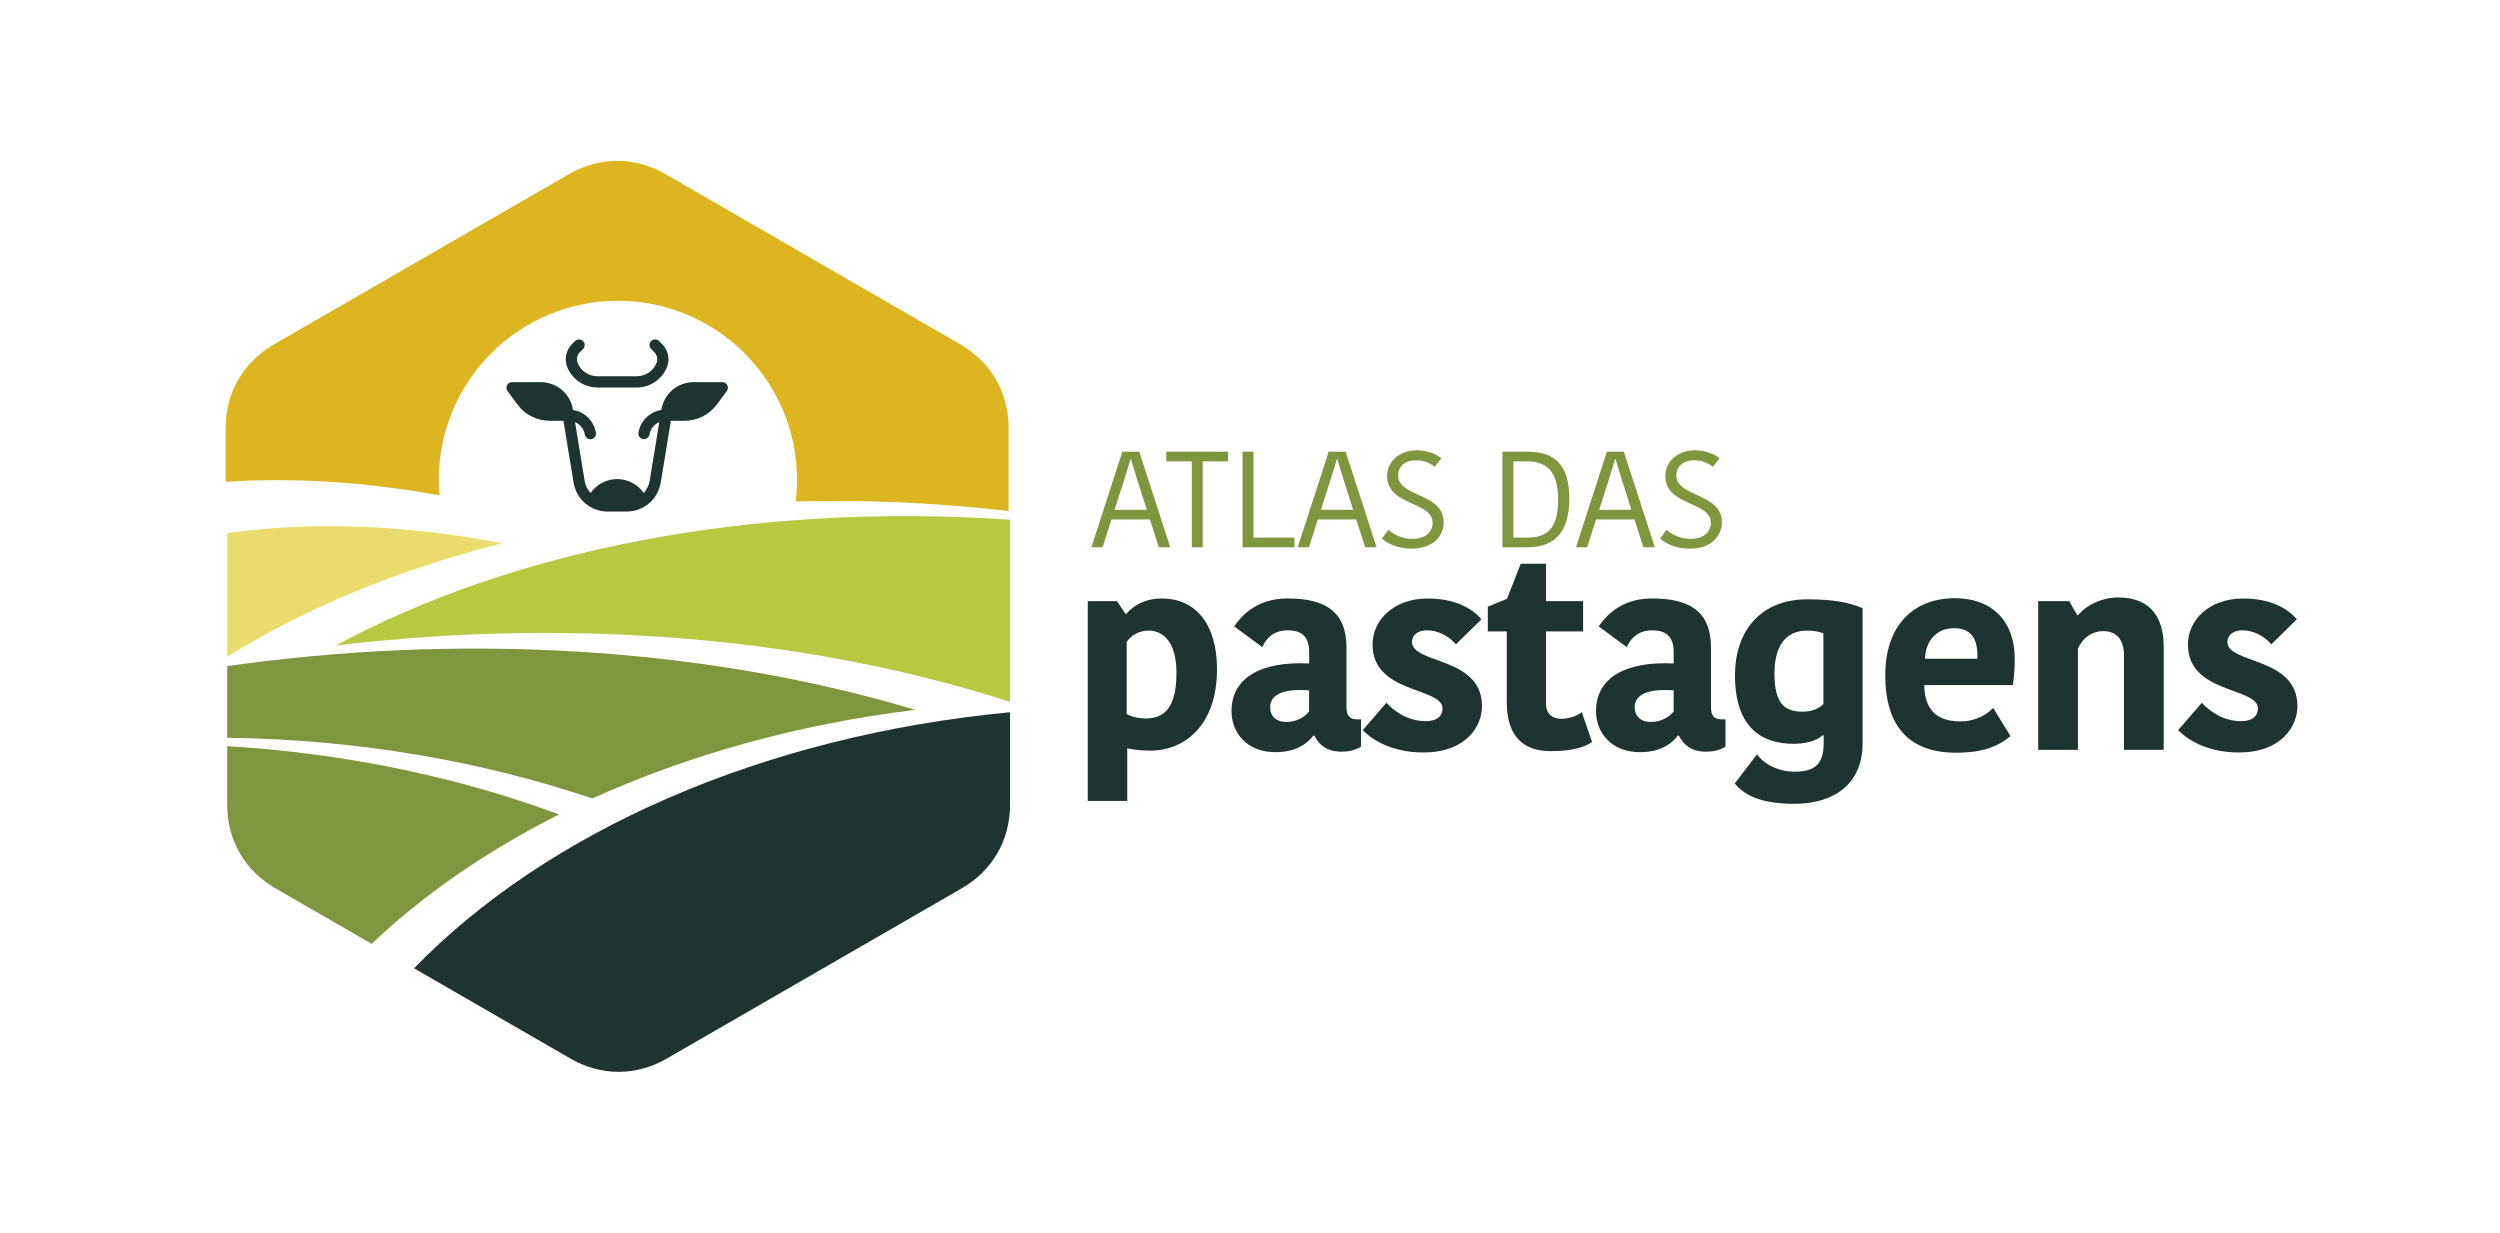 <?xml version="1.0" encoding="utf-8"?>
<!-- Generator: Adobe Illustrator 25.3.1, SVG Export Plug-In . SVG Version: 6.00 Build 0)  -->
<svg version="1.1" id="Camada_1" xmlns="http://www.w3.org/2000/svg" xmlns:xlink="http://www.w3.org/1999/xlink" x="0px" y="0px"
	 viewBox="0 0 841.89 415.12" style="enable-background:new 0 0 841.89 415.12;" xml:space="preserve">
<g>
	<g>
		<path class="st1" d="M383.66,152.1l10.43,32.2h-3.86l-2.99-9.37h-12.95l-2.99,9.37h-3.77l10.43-32.2H383.66z M375.35,171.67h10.84
			l-3.44-10.84c-0.23-0.92-1.75-5.6-1.88-6.2h-0.18c-0.09,0.55-1.61,5.24-1.84,6.11L375.35,171.67z"/>
		<path class="st1" d="M401.34,155.36h-8.59v-3.26h20.81v3.26h-8.54v28.94h-3.67V155.36z"/>
		<path class="st1" d="M422.1,152.1v28.94h13.83v3.26h-17.5v-32.2H422.1z"/>
		<path class="st1" d="M453.15,152.1l10.43,32.2h-3.86l-2.99-9.37h-12.95l-2.99,9.37h-3.77l10.43-32.2H453.15z M444.84,171.67h10.84
			l-3.44-10.84c-0.23-0.92-1.75-5.6-1.88-6.2h-0.18c-0.09,0.55-1.61,5.24-1.84,6.11L444.84,171.67z"/>
		<path class="st1" d="M482.45,176.08c0-7.3-15.34-5.65-15.34-15.8c0-4.87,4.18-8.63,9.97-8.63c3.63,0,6.48,1.19,8.31,2.71
			l-2.25,2.85c-1.61-1.29-3.58-2.2-6.29-2.2c-3.77,0-6.02,2.11-6.02,5.05c0,7.44,15.34,5.88,15.34,15.8c0,4.87-3.86,8.91-10.75,8.91
			c-4.87,0-8.22-1.75-10.06-3.4l2.16-2.94c1.79,1.47,4.36,3.03,8.22,3.03C480.11,181.45,482.45,179.06,482.45,176.08z"/>
		<path class="st1" d="M505.97,152.1h8.45c9.69,0,14.05,5.01,14.05,15.8c0,10.47-4.23,16.4-14.1,16.4h-8.41V152.1z M509.64,181.04
			h4.69c7.07,0,10.38-3.49,10.38-12.72c0-9.6-3.77-12.95-10.61-12.95h-4.46V181.04z"/>
		<path class="st1" d="M546.84,152.1l10.43,32.2h-3.86l-2.99-9.37h-12.95l-2.99,9.37h-3.77l10.43-32.2H546.84z M538.53,171.67h10.84
			l-3.44-10.84c-0.23-0.92-1.75-5.6-1.88-6.2h-0.18c-0.09,0.55-1.61,5.24-1.84,6.11L538.53,171.67z"/>
		<path class="st1" d="M576.14,176.08c0-7.3-15.34-5.65-15.34-15.8c0-4.87,4.18-8.63,9.97-8.63c3.63,0,6.48,1.19,8.31,2.71
			l-2.25,2.85c-1.61-1.29-3.58-2.2-6.29-2.2c-3.77,0-6.02,2.11-6.02,5.05c0,7.44,15.34,5.88,15.34,15.8c0,4.87-3.86,8.91-10.75,8.91
			c-4.87,0-8.22-1.75-10.06-3.4l2.16-2.94c1.79,1.47,4.36,3.03,8.22,3.03C573.8,181.45,576.14,179.06,576.14,176.08z"/>
	</g>
	<g>
		<path class="st0" d="M387.32,252.78c-2.93,0-5.32-0.27-7.71-0.8v17.73h-13.3v-67.28h9.84l2.84,4.25h0.35
			c1.86-2.22,5.67-5.14,11.97-5.14c10.99,0,18.53,8.24,18.53,23.84C409.83,243.82,399.37,252.78,387.32,252.78z M385.72,241.96
			c6.47,0,10.46-3.72,10.46-15.42c0-9.93-4.17-14.18-9.4-14.18c-3.01,0-5.76,1.42-7.36,3.81v24.29
			C381.38,241.61,384.39,241.96,385.72,241.96z"/>
		<path class="st0" d="M453.44,218.12v20.03c0,2.84,1.06,4.08,3.46,4.08h1.42v9.22c-2.13,1.33-4.43,1.68-6.65,1.68
			c-4.79,0-7.53-2.3-9.04-5.41h-0.35c-1.86,2.48-5.58,5.58-12.76,5.58c-9.75,0-14.8-6.65-14.8-13.83
			c0-11.52,10.37-16.84,26.15-16.04v-3.9c0-5.58-3.1-7.27-7.18-7.27c-4.79,0-7.36,2.75-8.6,5.67l-9.48-7
			c1.95-2.75,6.91-9.4,17.99-9.4C446.35,201.54,453.44,205.98,453.44,218.12z M440.85,232.48c-8.78-0.62-13.12,1.42-13.12,5.76
			c0,2.84,1.95,4.88,5.41,4.88c3.28,0,6.2-1.51,7.71-3.55V232.48z"/>
		<path class="st0" d="M462.21,217.06c0-8.16,7-15.51,18.61-15.51c9.04,0,14.8,3.19,18.08,7l-8.6,8.42c-1.77-2.04-5.23-4.7-9.84-4.7
			c-3.01,0-4.96,1.6-4.96,3.9c0,7.53,23.58,4.88,23.58,21.63c0,6.65-5.23,15.6-19.77,15.6c-10.99,0-17.64-4.61-20.39-7.53l7.98-9.22
			c2.22,2.57,7.09,6.21,13.12,6.21c4.17,0,5.76-1.95,5.76-4.25C485.79,231.33,462.21,233.72,462.21,217.06z"/>
		<path class="st0" d="M507.41,236.47v-23.84h-6.38v-8.33l6.47-2.66l4.61-11.79h8.51v12.59h12.5v10.19h-12.5v24.2
			c0,3.46,1.95,5.23,5.23,5.23c2.13,0,4.88-0.71,6.83-2.22l3.46,10.02c-1.68,1.24-5.58,3.1-13.92,3.1
			C513.62,252.95,507.41,248.61,507.41,236.47z"/>
		<path class="st0" d="M576.19,218.12v20.03c0,2.84,1.06,4.08,3.46,4.08h1.42v9.22c-2.13,1.33-4.43,1.68-6.65,1.68
			c-4.79,0-7.53-2.3-9.04-5.41h-0.35c-1.86,2.48-5.58,5.58-12.76,5.58c-9.75,0-14.8-6.65-14.8-13.83
			c0-11.52,10.37-16.84,26.15-16.04v-3.9c0-5.58-3.1-7.27-7.18-7.27c-4.79,0-7.36,2.75-8.6,5.67l-9.48-7
			c1.95-2.75,6.91-9.4,17.99-9.4C569.1,201.54,576.19,205.98,576.19,218.12z M563.61,232.48c-8.78-0.62-13.12,1.42-13.12,5.76
			c0,2.84,1.95,4.88,5.41,4.88c3.28,0,6.2-1.51,7.71-3.55V232.48z"/>
		<path class="st0" d="M627.25,250.3c0,13.65-9.57,20.39-22.96,20.39c-12.32,0-17.28-3.46-20.12-6.83l7.53-9.84
			c2.48,3.46,7.36,5.85,12.59,5.85c6.91,0,9.84-2.57,9.84-9.66v-2.57h-0.35c-1.86,1.68-5.32,2.84-9.84,2.84
			c-10.37,0-19.68-5.14-19.68-23.13c0-14.09,7.98-25.53,24.38-25.53c8.77,0,14.18,1.06,18.61,3.01V250.3z M608.55,212.36
			c-7,0-10.99,4.88-10.99,14.45c0,10.28,3.55,12.85,9.48,12.85c2.92,0,5.32-0.89,7-2.57v-23.84
			C612.18,212.62,610.67,212.36,608.55,212.36z"/>
		<path class="st0" d="M677.06,247.9c-3.9,3.19-8.78,5.58-18.35,5.58c-15.78,0-23.84-8.86-23.84-26.15
			c0-16.22,9.04-25.88,23.49-25.88c12.76,0,20.12,8.07,20.12,20.3c0,2.57-0.09,5.05-0.62,8.95h-29.87
			c0.18,7.89,3.72,12.23,12.23,12.23c5.41,0,9.13-2.57,10.99-4.52L677.06,247.9z M648.25,221.84h17.64v-1.33
			c0-5.85-2.48-8.95-7.89-8.95C651.98,211.56,648.43,215.99,648.25,221.84z"/>
		<path class="st0" d="M728.64,252.51h-13.38v-31.82c0-5.14-2.39-8.15-6.91-8.15c-3.9,0-7.09,2.3-8.6,5.94v34.04h-13.38v-50.08
			h10.46l2.66,4.7h0.35c3.01-3.63,8.24-5.94,13.47-5.94c9.75,0,15.33,5.41,15.33,16.66V252.51z"/>
		<path class="st0" d="M736.8,217.06c0-8.16,7-15.51,18.61-15.51c9.04,0,14.8,3.19,18.08,7l-8.6,8.42c-1.77-2.04-5.23-4.7-9.84-4.7
			c-3.01,0-4.96,1.6-4.96,3.9c0,7.53,23.58,4.88,23.58,21.63c0,6.65-5.23,15.6-19.77,15.6c-10.99,0-17.64-4.61-20.39-7.53l7.98-9.22
			c2.22,2.57,7.09,6.21,13.12,6.21c4.17,0,5.76-1.95,5.76-4.25C760.38,231.33,736.8,233.72,736.8,217.06z"/>
	</g>
	<g>
		<g id="Layer_x5F_1_1_">
			<g id="_642949840_1_">
				<g>
					<path class="st2" d="M323.39,115.96L224.1,58.63c-10.33-5.95-22.18-5.95-32.5,0l-99.34,57.33
						c-10.33,5.99-16.27,16.23-16.27,28.16v18.14c22.6-1.52,46.85,0.01,72.01,4.52c-0.14-1.71-0.24-3.43-0.24-5.17
						c0-33.31,27.01-60.32,60.32-60.32c33.31,0,60.32,27.01,60.32,60.32c0,2.46-0.16,4.88-0.45,7.26c0.11,0,0.21-0.01,0.32-0.01
						c22.48-0.61,45.74,0.39,69.3,2.99l2.08,0.22v-27.95C339.66,132.19,333.76,121.95,323.39,115.96z"/>
					<path class="st1" d="M76.5,248.45v-24.13c1.65-0.26,3.3-0.48,4.99-0.69c81.63-10.85,160.87-4.34,226.66,15.41
						c-39.62,4.86-76.47,15.23-108.67,29.86C162.34,256.35,120.64,249.01,76.5,248.45z"/>
					<path class="st1" d="M125.15,317.84l-32.42-18.7C82.4,293.15,76.5,282.9,76.5,270.97v-19.7c40.19,2.43,78.03,10.5,111.79,23
						C164.03,286.46,142.73,301.17,125.15,317.84z"/>
					<path class="st0" d="M340.14,239.85v31.12c0,11.93-5.9,22.18-16.23,28.16l-99.34,57.33c-10.33,5.99-22.18,5.99-32.5,0
						l-52.64-30.38C183.95,280.21,256.25,247.8,340.14,239.85z"/>
					<path class="st4" d="M340.14,175.02v61.32h-0.04c-65.27-21.05-144.77-28.82-227.01-18.96
						C172.02,185.48,252.74,168.99,340.14,175.02z"/>
					<path class="st3" d="M169.11,182.92c-34.98,8.9-66.4,21.92-92.61,38.28v-41.66C104.75,175.5,136.17,176.67,169.11,182.92z"/>
				</g>
			</g>
		</g>
		<g>
			<path class="st0" d="M207.82,126.7h6.56c1.48,0,2.86-0.42,4-1.17c1.15-0.75,2.08-1.84,2.65-3.16c0.29-0.68,0.37-1.38,0.24-2.03
				c-0.13-0.66-0.46-1.28-0.98-1.8l-1.01-1.01c-0.74-0.74-0.74-1.94,0-2.68c0.74-0.74,1.94-0.74,2.68,0l1.01,1.01
				c1.06,1.06,1.75,2.37,2.01,3.77c0.27,1.39,0.12,2.86-0.48,4.24c-0.87,2.01-2.29,3.67-4.07,4.83c-1.75,1.14-3.83,1.79-6.06,1.79
				h-6.56h-6.56c-2.22,0-4.31-0.65-6.06-1.79c-1.78-1.16-3.2-2.82-4.07-4.83c-0.6-1.38-0.75-2.85-0.48-4.24
				c0.27-1.4,0.95-2.7,2.01-3.77l1.01-1.01c0.74-0.74,1.94-0.74,2.68,0c0.74,0.74,0.74,1.94,0,2.68l-1.01,1.01
				c-0.52,0.52-0.85,1.14-0.98,1.8c-0.13,0.65-0.05,1.36,0.24,2.03c0.57,1.32,1.49,2.41,2.65,3.16c1.14,0.75,2.52,1.17,4,1.17
				H207.82z"/>
			<path class="st0" d="M207.82,172.27h-3.16c-2.87,0-5.52-1.02-7.56-2.76c-2.05-1.73-3.49-4.18-3.95-7.02l-3.41-20.78h-4.44
				c-2.27,0-4.39-0.5-6.29-1.46c-1.9-0.96-3.56-2.38-4.9-4.21l-3.11-4.24c-0.28-0.33-0.45-0.76-0.45-1.22
				c0-1.04,0.85-1.89,1.89-1.89h9.61c2.72,0,5.22,0.97,7.16,2.61c1.94,1.64,3.3,3.96,3.74,6.65l0.02,0.1c1.66,0.26,3.19,0.96,4.44,2
				c1.68,1.39,2.88,3.36,3.27,5.65c0.17,1.03-0.52,2-1.55,2.18c-1.03,0.17-2-0.52-2.18-1.55c-0.23-1.36-0.94-2.53-1.93-3.35
				c-0.41-0.34-0.88-0.62-1.38-0.83l3.24,19.76c0.26,1.6,0.98,3.01,2,4.11c0.8-1.15,1.81-2.13,2.97-2.89
				c1.75-1.15,3.82-1.79,5.98-1.79c2.16,0,4.23,0.65,5.98,1.79c1.15,0.76,2.16,1.74,2.97,2.89c1.02-1.1,1.74-2.51,2-4.11l3.24-19.76
				c-0.5,0.21-0.96,0.49-1.38,0.83c-1,0.82-1.71,1.99-1.93,3.35c-0.17,1.03-1.15,1.72-2.17,1.55c-1.03-0.17-1.73-1.15-1.55-2.18
				c0.38-2.28,1.58-4.26,3.27-5.65c1.26-1.03,2.78-1.74,4.44-2l0.02-0.1c0.44-2.69,1.8-5,3.74-6.65c1.93-1.64,4.44-2.61,7.15-2.61
				h9.61c1.05,0,1.89,0.85,1.89,1.89c0,0.47-0.17,0.89-0.45,1.22l-3.11,4.24c-1.34,1.83-3,3.25-4.9,4.21
				c-1.9,0.96-4.02,1.46-6.29,1.46h-4.44l-3.41,20.78c-0.47,2.84-1.91,5.29-3.95,7.02c-2.05,1.74-4.69,2.76-7.56,2.76H207.82z"/>
		</g>
	</g>
</g>

<style type="text/css">
	.st0{fill:#1d3430;}
	.st1{fill:#7f953e;}
	.st2{fill:#ddb520;}
	.st3{fill:#ebdc6e;}
	.st4{fill:#b7c941;}
</style>
</svg>
